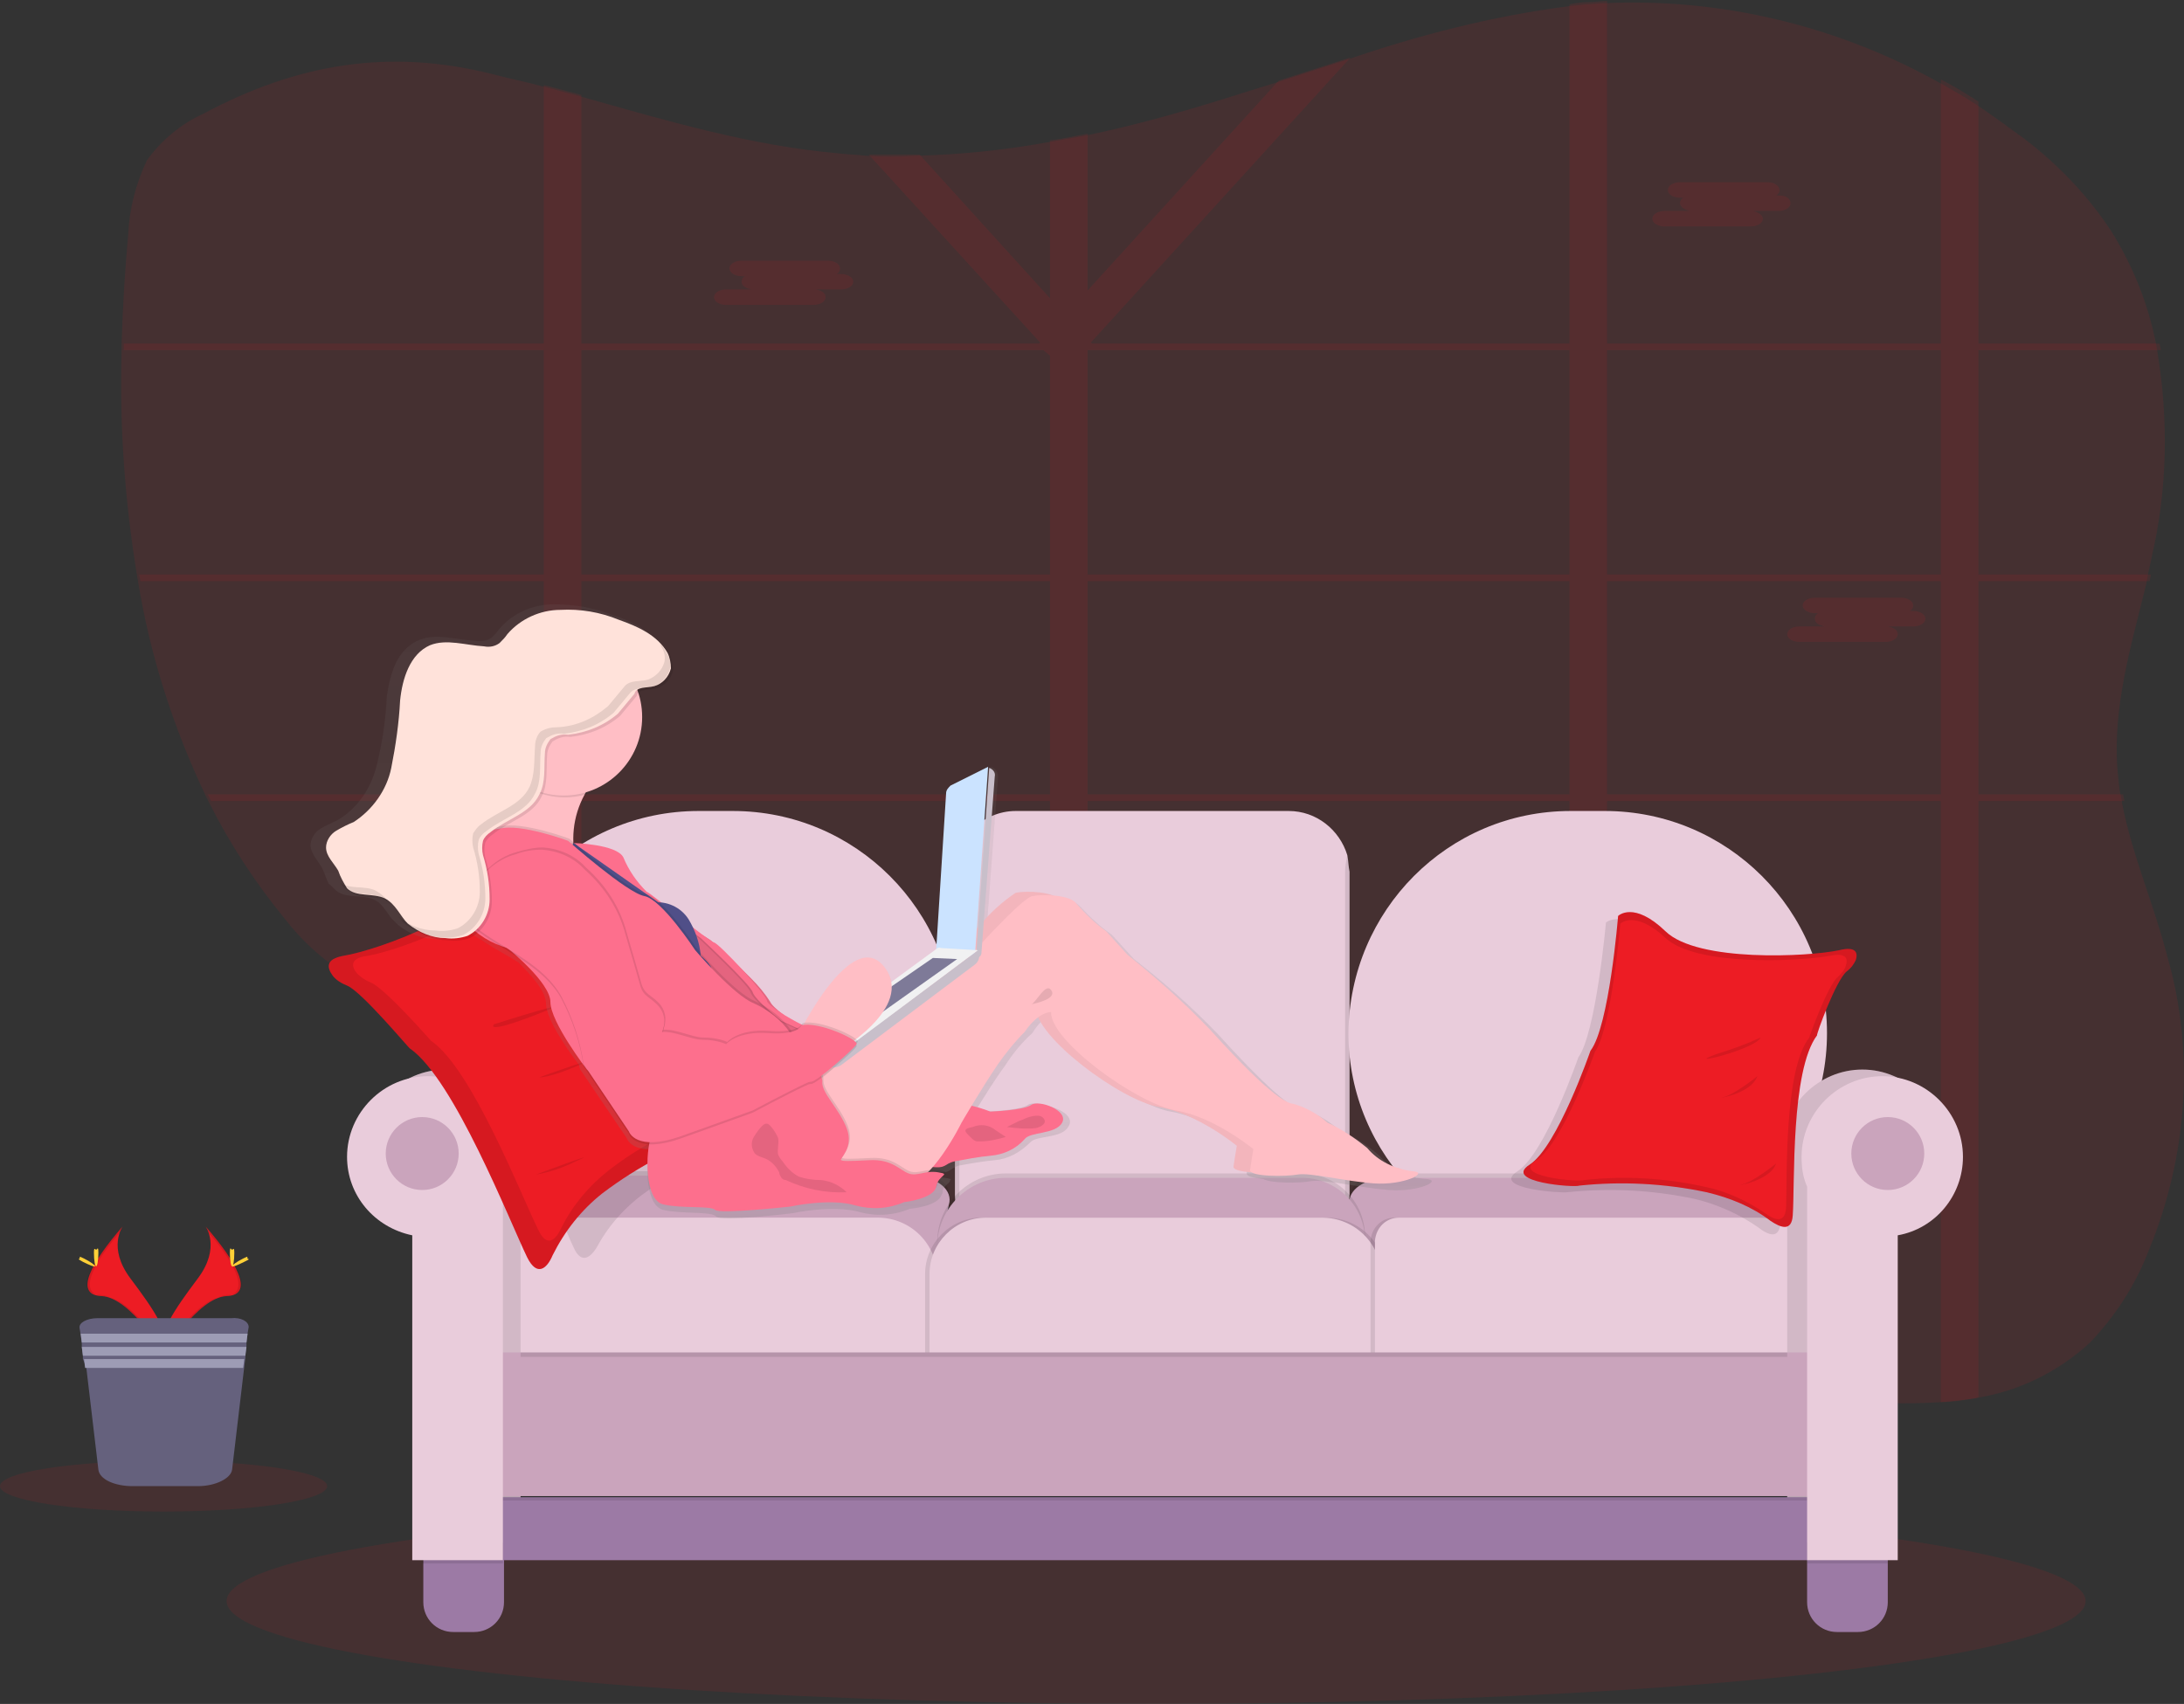 <?xml version="1.0" encoding="iso-8859-1"?>
<!-- Generator: Adobe Illustrator 24.0.1, SVG Export Plug-In . SVG Version: 6.00 Build 0)  -->
<svg version="1.1" id="Layer_1" xmlns="http://www.w3.org/2000/svg" xmlns:xlink="http://www.w3.org/1999/xlink" x="0px" y="0px"
	 viewBox="0 0 197.6 154.2" enable-background="new 0 0 197.6 154.2" xml:space="preserve">
<rect x="0" y="0" width="197.6" height="154.2" fill="#333333" stroke="none"/>
<g id="Relax_illustration" transform="translate(0 -0.008)">
	<path id="Path_3857" opacity="0.1" fill="#ED1C24" enable-background="new    " d="M194.4,113.2c-1.2,3.1-3,5.9-5.3,8.3
		c-2.8,2.6-6.4,4.4-10.2,5c-1.1,0.2-2.2,0.4-3.4,0.4c-3,0.2-6,0.1-9-0.2c-7.2-0.8-14.3-2.3-21.2-4.5c-1.1-0.4-2.3-0.8-3.4-1.2
		c-1.7-0.6-3.4-1.3-5-2c-6.8-2.8-13.8-6.4-21-5.3c-3.5,0.5-6.8,2.2-10.3,2.7c-2.5,0.3-4.9,0.1-7.3-0.5c-1.2-0.3-2.3-0.7-3.4-1.2
		c-2.5-1.1-4.8-2.4-7-4c-5.3-3.7-10-8.3-15.6-11.4c-6.1-3.5-12.9-5.2-19.8-6.4c-1.1-0.2-2.3-0.4-3.4-0.6c-3.2-0.5-6.4-1-9.6-1.6
		c-3.1-0.4-6.1-1.4-8.8-2.9c-1.9-1.3-3.5-2.8-4.9-4.6c-2.7-3.3-5-6.8-6.9-10.6c-0.1-0.2-0.2-0.4-0.3-0.6c-2.9-6.1-5-12.6-6.1-19.3
		c0-0.2-0.1-0.4-0.1-0.6c-1.1-6.7-1.6-13.5-1.4-20.3l0-0.6c0.1-3.4,0.3-6.7,0.6-10c0.1-2.3,0.7-4.6,1.7-6.7c1.3-1.8,3.1-3.3,5.1-4.2
		c8.6-4.6,16.9-5.9,26.1-3.6c1.5,0.4,3,0.7,4.5,1.1c1.1,0.3,2.3,0.6,3.4,0.9c7.8,2.2,15.5,4.5,23.6,5.2c0.8,0.1,1.6,0.1,2.3,0.2
		c1.5,0.1,3.1,0.1,4.6,0c4-0.1,7.9-0.5,11.8-1.2c1.1-0.2,2.3-0.4,3.4-0.6c4.9-1,9.7-2.4,14.4-3.9c1-0.3,1.9-0.6,2.9-0.9
		c2.2-0.7,4.3-1.4,6.5-2.1c6.4-2.2,13-3.9,19.8-4.8c0.6-0.1,1.2-0.1,1.7-0.2c0.6,0,1.1-0.1,1.7-0.1c10.5-0.5,21,2,30.2,7.1
		c1.1,0.6,2.3,1.3,3.4,2c1.5,1,3,2.1,4.5,3.2c3,2.3,5.7,5.1,7.8,8.3c2,3.2,3.4,6.7,4.1,10.4c0,0.2,0.1,0.4,0.1,0.6
		c1,6.1,0.9,12.4-0.5,18.4c-0.1,0.6-0.3,1.3-0.4,1.9c0,0.2-0.1,0.4-0.1,0.6c-1.4,5.7-3.1,11.3-2.6,17.1c0.1,0.7,0.1,1.5,0.3,2.2
		c0,0.2,0.1,0.4,0.1,0.6c0.9,4.7,2.9,9.2,4.1,13.9C198.6,95.3,197.9,104.7,194.4,113.2L194.4,113.2z"/>
	<path id="Path_3858" opacity="0.1" fill="#ED1C24" enable-background="new    " d="M179,31.7h16.5c0-0.2-0.1-0.4-0.1-0.6H179V9.2
		c-1.1-0.7-2.2-1.4-3.4-2v23.9h-30.2v-31c-0.6,0-1.1,0.1-1.7,0.1s-1.2,0.1-1.7,0.2v30.7H98.8L98.7,31l23.5-25.8
		c-2.2,0.7-4.3,1.4-6.5,2.1l-17.3,19V12.1c-1.1,0.2-2.3,0.5-3.4,0.6V27L83.2,14c-1.5,0-3.1,0-4.6,0L94.1,31L94,31.1H52.6V8.6
		c-1.1-0.3-2.3-0.6-3.4-0.9v23.4h-38l0,0.6h38V52H12.6c0,0.2,0.1,0.4,0.1,0.6h36.5v19.3H18.8c0.1,0.2,0.2,0.4,0.3,0.6h30.1v19.7
		c1.1,0.2,2.3,0.4,3.4,0.6V72.5H95v42.2c1.1,0.5,2.2,0.9,3.4,1.2V72.5h43.6v48.5c1.1,0.4,2.2,0.8,3.4,1.2V72.5h30.2v54.4
		c1.1-0.1,2.3-0.2,3.4-0.4v-54h13.2c0-0.2-0.1-0.4-0.1-0.6h-13.1V52.6h15.5c0-0.2,0.1-0.4,0.1-0.6H179V31.7z M175.6,31.7V52h-30.2
		V31.7H175.6z M142,52H98.4V31.7h43.6L142,52z M52.6,31.7h41.8l0.6,0.5V52H52.6V31.7z M52.6,71.9V52.6H95v19.3L52.6,71.9z
		 M98.4,71.9V52.6h43.6v19.3L98.4,71.9z M175.6,71.9h-30.2V52.6h30.2L175.6,71.9z"/>
	<path id="Path_3859" opacity="0.1" fill="#ED1C24" enable-background="new    " d="M161,17.7h-0.3c0.2-0.1,0.3-0.3,0.3-0.5l0,0
		c0-0.4-0.5-0.7-1.1-0.7h-7.9c-0.6,0-1.1,0.3-1.1,0.7l0,0c0,0.4,0.5,0.7,1.1,0.7h0.3c-0.2,0.1-0.3,0.3-0.3,0.5
		c0,0.3,0.4,0.6,0.9,0.7h-2.3c-0.6,0-1.1,0.3-1.1,0.7s0.5,0.7,1.1,0.7h7.8c0.6,0,1.1-0.3,1.1-0.7c0-0.3-0.4-0.6-0.9-0.7h2.3
		c0.6,0,1.1-0.3,1.1-0.7S161.6,17.7,161,17.7z"/>
	<path id="Path_3860" opacity="0.1" fill="#ED1C24" enable-background="new    " d="M76,24.8h-0.3c0.2-0.1,0.3-0.3,0.3-0.5l0,0
		c0-0.4-0.5-0.7-1.1-0.7h-7.8c-0.6,0-1.1,0.3-1.1,0.7l0,0c0,0.4,0.5,0.7,1.1,0.7h0.3c-0.2,0.1-0.3,0.3-0.3,0.5
		c0,0.4,0.4,0.6,0.9,0.7h-2.3c-0.6,0-1.1,0.3-1.1,0.7s0.5,0.7,1.1,0.7h7.9c0.6,0,1.1-0.3,1.1-0.7c0-0.4-0.4-0.6-0.9-0.7h2.3
		c0.6,0,1.1-0.3,1.1-0.7S76.7,24.8,76,24.8z"/>
	<path id="Path_3861" opacity="0.1" fill="#ED1C24" enable-background="new    " d="M173.1,55.3h-0.3c0.2-0.1,0.3-0.3,0.3-0.5l0,0
		c0-0.4-0.5-0.7-1.1-0.7h-7.8c-0.6,0-1.1,0.3-1.1,0.7l0,0c0,0.4,0.5,0.7,1.1,0.7h0.3c-0.2,0.1-0.3,0.3-0.3,0.5
		c0,0.4,0.4,0.6,0.9,0.7h-2.3c-0.6,0-1.1,0.3-1.1,0.7s0.5,0.7,1.1,0.7h7.8c0.6,0,1.1-0.3,1.1-0.7c0-0.4-0.4-0.6-0.9-0.7h2.3
		c0.6,0,1.1-0.3,1.1-0.7S173.7,55.3,173.1,55.3z"/>
	<ellipse id="Ellipse_1175" opacity="0.1" fill="#ED1C24" enable-background="new    " cx="104.6" cy="144.9" rx="84.1" ry="9.3"/>
	<path id="Path_3862" fill="#E9CCDB" d="M122.1,78.9v29.2c0,0.5-0.1,1-0.2,1.5c-0.7,2.4-2.8,4-5.3,4H91.9c-3,0-5.5-2.5-5.5-5.5
		c0,0,0,0,0,0V78.9c0-3,2.5-5.5,5.5-5.5c0,0,0,0,0,0h24.7c2.5,0,4.6,1.7,5.3,4C122,77.9,122,78.4,122.1,78.9L122.1,78.9z"/>
	<path id="Path_3863" opacity="0.1" enable-background="new    " d="M86.8,78.9v29.2c0,0.5-0.1,1-0.2,1.5c-0.1-0.5-0.2-1-0.2-1.5
		V78.9c0-0.5,0.1-1,0.2-1.5C86.7,77.9,86.8,78.4,86.8,78.9z"/>
	<path id="Rectangle_2486" fill="#E9CCDB" d="M63.2,73.4h3.1c11.1,0,20.1,9,20.1,20.1v0c0,11.1-9,20.1-20.1,20.1h-3.1
		c-11.1,0-20.1-9-20.1-20.1v0C43.1,82.4,52.1,73.4,63.2,73.4z"/>
	<path id="Path_3864" opacity="0.1" enable-background="new    " d="M122.1,78.9v29.2c0,0.5-0.1,1-0.2,1.5c-0.1-0.5-0.2-1-0.2-1.5
		V78.9c0-0.5,0.1-1,0.2-1.5C122,77.9,122.1,78.4,122.1,78.9z"/>
	<path id="Rectangle_2487" fill="#E9CCDB" d="M142.1,73.4h3.1c11.1,0,20.1,9,20.1,20.1v0c0,11.1-9,20.1-20.1,20.1h-3.1
		c-11.1,0-20.1-9-20.1-20.1v0C122.1,82.4,131,73.4,142.1,73.4z"/>
	<path id="Path_3865" opacity="0.1" enable-background="new    " d="M84.2,116.6H44.7l-0.2-3.5c-0.2-3.9,4.8-7.1,11-7.1h26.9
		c2.1,0,3.7,1.1,3.5,2.4L84.2,116.6z"/>
	<path id="Path_3866" fill="#CAA4BC" d="M84.2,117H44.7l-0.2-3.5c-0.2-3.9,4.8-7.1,11-7.1h26.9c2.1,0,3.7,1.1,3.5,2.4L84.2,117z"/>
	<path id="Path_3867" opacity="0.1" enable-background="new    " d="M123.8,116.8h39.5l0.2-3.5c0.2-3.9-4.8-7.1-11-7.1h-26.9
		c-2.1,0-3.7,1.1-3.5,2.4L123.8,116.8z"/>
	<path id="Path_3868" fill="#CAA4BC" d="M123.8,117.2h39.5l0.2-3.5c0.2-3.9-4.8-7.1-11-7.1h-26.9c-2.1,0-3.7,1.1-3.5,2.4
		L123.8,117.2z"/>
	<path id="Path_3869" opacity="0.1" enable-background="new    " d="M91,106.2h26.8c3.1,0,5.7,2.5,5.7,5.7v3.5H84.8v-3
		C84.8,109,87.6,106.2,91,106.2L91,106.2z"/>
	<path id="Path_3870" fill="#CAA4BC" d="M91,106.6h26.8c3.1,0,5.7,2.5,5.7,5.7v3.5H84.8v-3C84.8,109.4,87.6,106.6,91,106.6L91,106.6
		z"/>
	<path id="Path_3871" fill="#E9CCDB" d="M47.4,110.2h32c3,0,5.4,2.4,5.4,5.4l0,0v7.3H45v-10.3C45,111.3,46.1,110.2,47.4,110.2z"/>
	<path id="Path_3872" opacity="0.1" enable-background="new    " d="M88.8,110.2h30.4c3,0,5.4,2.4,5.4,5.4l0,0v7.3H83.7v-7.6
		C83.7,112.5,86,110.2,88.8,110.2z"/>
	<path id="Path_3873" opacity="0.1" enable-background="new    " d="M89.6,110.2H120c3,0,5.4,2.4,5.4,5.4l0,0v7.3H84.5v-7.6
		C84.5,112.5,86.8,110.2,89.6,110.2z"/>
	<path id="Path_3874" fill="#E9CCDB" d="M89.2,110.2h30.4c3,0,5.4,2.4,5.4,5.4l0,0v7.3H84.1v-7.6C84.1,112.5,86.4,110.2,89.2,110.2z
		"/>
	<path id="Path_3875" opacity="0.1" enable-background="new    " d="M126.2,110.2h32.5c2.8,0,5.1,2.3,5.1,5.1v7.5h-39.8v-10.5
		C124.1,111.1,125,110.2,126.2,110.2C126.2,110.2,126.2,110.2,126.2,110.2z"/>
	<path id="Path_3876" fill="#E9CCDB" d="M126.6,110.2h32.5c2.8,0,5.1,2.3,5.1,5.1v7.5h-39.8v-10.5
		C124.5,111.1,125.4,110.2,126.6,110.2C126.6,110.2,126.6,110.2,126.6,110.2z"/>
	<path id="Path_3877" fill="#9C7AA5" d="M45.6,139.6v5.4c0,1.5-1.2,2.7-2.7,2.7H41c-1.5,0-2.7-1.2-2.7-2.7v-5.4H45.6z"/>
	<path id="Path_3878" fill="#9C7AA5" d="M170.8,139.6v5.4c0,1.5-1.2,2.7-2.7,2.7h-1.9c-1.5,0-2.7-1.2-2.7-2.7v-5.4H170.8z"/>
	<path id="Path_3879" fill="#E9CCDB" d="M47.6,104.1c0-4-3.3-7.3-7.3-7.3s-7.3,3.3-7.3,7.3c0,3.5,2.5,6.5,5.9,7.1v29.4h8.2v-33.8
		C47.4,105.9,47.6,105,47.6,104.1z"/>
	<path id="Path_3880" fill="#E9CCDB" d="M161.2,104.1c0-4,3.3-7.3,7.3-7.3s7.3,3.3,7.3,7.3c0,3.5-2.5,6.5-5.9,7.1v29.4h-8.2v-33.8
		C161.3,105.9,161.2,105,161.2,104.1z"/>
	<path id="Path_3881" opacity="0.1" enable-background="new    " d="M47.6,104.1c0-4-3.3-7.3-7.3-7.3s-7.3,3.3-7.3,7.3
		c0,3.5,2.5,6.5,5.9,7.1v29.4h8.2v-33.8C47.4,105.9,47.6,105,47.6,104.1z"/>
	<path id="Path_3882" opacity="0.1" enable-background="new    " d="M161.2,104.1c0-4,3.3-7.3,7.3-7.3s7.3,3.3,7.3,7.3
		c0,3.5-2.5,6.5-5.9,7.1v29.4h-8.2v-33.8C161.3,105.9,161.2,105,161.2,104.1z"/>
	<rect id="Rectangle_2488" x="43.1" y="135.5" fill="#9C7AA5" width="122.9" height="5.7"/>
	<rect id="Rectangle_2489" x="44.5" y="122.8" opacity="0.1" enable-background="new    " width="120.8" height="13"/>
	<rect id="Rectangle_2490" x="44.5" y="122.4" fill="#CAA4BC" width="120.8" height="13"/>
	<rect id="Rectangle_2491" x="163.5" y="139.6" opacity="0.1" enable-background="new    " width="7.3" height="1.9"/>
	<path id="Path_3883" fill="#E9CCDB" d="M163,104.7c0-4,3.3-7.3,7.3-7.3c4,0,7.3,3.3,7.3,7.3c0,3.5-2.5,6.5-5.9,7.1v29.4h-8.2v-33.8
		C163.1,106.5,163,105.6,163,104.7z"/>
	<rect id="Rectangle_2492" x="38.2" y="139.6" opacity="0.1" enable-background="new    " width="7.3" height="1.9"/>
	<path id="Path_3884" fill="#E9CCDB" d="M46,104.7c0-4-3.3-7.3-7.3-7.3c-4,0-7.3,3.3-7.3,7.3c0,3.5,2.5,6.4,5.9,7.1v29.4h8.2v-33.8
		C45.8,106.5,46,105.6,46,104.7z"/>
	<rect id="Rectangle_2493" x="47.1" y="122.4" opacity="0.1" enable-background="new    " width="114.6" height="0.4"/>
	<circle id="Ellipse_1176" fill="#CAA4BC" cx="38.2" cy="104.4" r="3.3"/>
	<circle id="Ellipse_1177" fill="#CAA4BC" cx="170.8" cy="104.4" r="3.3"/>
	<path id="Path_3885" opacity="0.1" enable-background="new    " d="M72.9,98.9c-3.1-0.8-9.7-9-9.7-9c-2.5-1.7-7.5-12.2-7.5-12.2
		s-1.9-0.9-3.6,3.2s-11.5,7.3-14.5,7.8c-1.7,0.3-1.5,1-1,1.6c0.3,0.4,0.7,0.7,1.2,0.8c1.3,0.5,5.1,5.1,5.1,5.1
		c3.6,2.5,7.6,13.8,9,16.7c0.7,1.6,1.6,0.9,2.2-0.2c1.1-2,2.7-3.7,4.6-5c3.3-2.3,7-4,10.9-5C69.9,102.6,76.1,99.7,72.9,98.9z"/>
	<path id="Path_3886" fill="#ED1C24" d="M31.4,89.2c-0.5-0.2-1-0.5-1.3-0.9c-0.5-0.7-0.7-1.5,1-1.8c3.1-0.5,13.2-4.1,14.7-8.7
		s3.6-3.6,3.6-3.6S55.4,86,58.2,88c0,0,7.5,9.3,10.9,10.2s-3,4.2-3.5,4.2c-4,1.1-7.8,3.1-11.1,5.6c-1.9,1.5-3.4,3.4-4.5,5.6
		c-0.5,1.2-1.4,2-2.3,0.2c-1.6-3.3-6.6-16.1-10.6-18.9C37.1,95,32.7,89.7,31.4,89.2z"/>
	<path id="Path_3887" opacity="0.1" enable-background="new    " d="M31.4,89.2c-0.5-0.2-1-0.5-1.3-0.9c-0.5-0.7-0.7-1.5,1-1.8
		c3.1-0.5,13.2-4.1,14.7-8.7s3.6-3.6,3.6-3.6S55.4,86,58.2,88c0,0,7.5,9.3,10.9,10.2s-3,4.2-3.5,4.2c-4,1.1-7.8,3.1-11.1,5.6
		c-1.9,1.5-3.4,3.4-4.5,5.6c-0.5,1.2-1.4,2-2.3,0.2c-1.6-3.3-6.6-16.1-10.6-18.9C37.1,95,32.7,89.7,31.4,89.2z"/>
	<path id="Path_3888" fill="#ED1C24" d="M33.5,88.9c-0.5-0.2-0.9-0.5-1.2-0.8c-0.5-0.6-0.7-1.4,1-1.6c2.9-0.5,12.5-4,14-8.2
		s3.4-3.3,3.4-3.3s5.5,10.7,8.1,12.5c0,0,7,8.4,10.1,9.2s-2.9,3.9-3.3,3.9c-3.8,1.1-7.4,2.9-10.5,5.3c-1.8,1.4-3.3,3.2-4.3,5.2
		c-0.5,1.1-1.3,1.9-2.1,0.2c-1.5-3-6-14.6-9.7-17.1C38.9,94.1,34.8,89.4,33.5,88.9z"/>
	<path id="Path_3889" opacity="0.1" enable-background="new    " d="M44.7,92.7c0,0-1,1,3.9-0.9S44.7,92.7,44.7,92.7z"/>
	<path id="Path_3890" opacity="0.1" enable-background="new    " d="M48.8,97.5c0,0,0.8,0.1,3.6-1.1S48.8,97.5,48.8,97.5z"/>
	<path id="Path_3891" opacity="0.1" enable-background="new    " d="M48.5,106.3c1.2-0.2,2.4-0.6,3.6-1.2
		C54.9,103.9,48.5,106.3,48.5,106.3z"/>
	<path id="Path_3892" opacity="0.1" enable-background="new    " d="M164.9,86.6v3.8c-0.8,1.7-1.6,3.9-1.6,3.9
		c-2.4,3.1-2,13.5-2.2,16.3c-0.1,1.6-1.1,1.2-2,0.5c-1.7-1.2-3.7-2.1-5.8-2.6c-3.8-0.8-7.6-1-11.5-0.6c-0.4,0.1-7-0.3-4.5-1.9
		s5.5-10.3,5.5-10.3c1.6-2.2,2.5-12.2,2.5-12.2s1.4-1.3,4.3,1.4C152.5,87.5,161.6,87.1,164.9,86.6z"/>
	<path id="Path_3893" fill="#ED1C24" d="M167.1,87.9c0.4-0.3,0.6-0.6,0.8-1c0.2-0.6,0.1-1.3-1.5-0.9c-2.8,0.6-12.8,1.1-15.7-1.7
		s-4.3-1.4-4.3-1.4s-0.8,10-2.5,12.2c0,0-3,8.7-5.5,10.3s4.1,2.1,4.5,1.9c3.8-0.4,7.7-0.2,11.5,0.6c2.1,0.5,4.1,1.3,5.8,2.6
		c0.9,0.6,1.9,1,2-0.5c0.2-2.8-0.2-13.1,2.2-16.3C164.3,93.7,166.1,88.7,167.1,87.9z"/>
	<path id="Path_3894" opacity="0.1" enable-background="new    " d="M167.1,87.9c0.4-0.3,0.6-0.6,0.8-1c0.2-0.6,0.1-1.3-1.5-0.9
		c-2.8,0.6-12.8,1.1-15.7-1.7s-4.3-1.4-4.3-1.4s-0.8,10-2.5,12.2c0,0-3,8.7-5.5,10.3s4.1,2.1,4.5,1.9c3.8-0.4,7.7-0.2,11.5,0.6
		c2.1,0.5,4.1,1.3,5.8,2.6c0.9,0.6,1.9,1,2-0.5c0.2-2.8-0.2-13.1,2.2-16.3C164.3,93.7,166.1,88.7,167.1,87.9z"/>
	<path id="Path_3895" fill="#ED1C24" d="M166.3,88.4c0.3-0.3,0.6-0.6,0.7-1c0.2-0.6,0.1-1.2-1.4-0.9c-2.7,0.5-12.1,1-14.9-1.6
		s-4.1-1.3-4.1-1.3s-0.8,9.5-2.3,11.6c0,0-2.9,8.3-5.3,9.8s3.9,2,4.3,1.8c3.6-0.4,7.3-0.2,10.9,0.6c2,0.4,3.9,1.3,5.5,2.4
		c0.8,0.6,1.8,1,1.9-0.5c0.1-2.7-0.2-12.5,2.1-15.4C163.7,93.8,165.4,89.1,166.3,88.4z"/>
	<path id="Path_3896" opacity="0.1" enable-background="new    " d="M159.3,93.9c-1.3,0.6-2.7,1.1-4,1.5
		C152,96.6,158.8,95,159.3,93.9z"/>
	<path id="Path_3897" opacity="0.1" enable-background="new    " d="M159,97.4c0,0-2.1,1.7-3.1,1.9S158.4,99.1,159,97.4z"/>
	<path id="Path_3898" opacity="0.1" enable-background="new    " d="M160.7,105.3c0,0-2.1,1.7-3.1,1.9S160.1,107,160.7,105.3z"/>
	
		<linearGradient id="Path_3899_1_" gradientUnits="userSpaceOnUse" x1="-203.469" y1="467.306" x2="-203.469" y2="468.306" gradientTransform="matrix(101.44 0 0 -55.767 20718.6 26170.545)">
		<stop  offset="0" style="stop-color:#808080;stop-opacity:0.251"/>
		<stop  offset="0.54" style="stop-color:#808080;stop-opacity:0.122"/>
		<stop  offset="1" style="stop-color:#808080;stop-opacity:0.102"/>
	</linearGradient>
	<path id="Path_3899" fill="url(#Path_3899_1_)" d="M129,106.7c-0.3,0-0.6-0.1-0.9-0.1c0-0.1-0.2-0.2-0.5-0.2h-0.1
		c-1-0.4-2-1-2.7-1.8c-1.1-1-2.3-1.7-3.7-2.4c0,0-1.9-1.6-3.2-1.7s-4.8-3.7-7.7-6.9c-2.4-2.5-4.9-4.7-7.6-6.8l-2-2.2
		c-1-0.7-2-1.6-2.8-2.5c-0.6-0.6-1.3-0.8-2.1-0.8c-1.1-0.3-2.3-0.4-3.4-0.2c-1.1,0.7-2.2,1.6-3,2.6l1-13.4c0-0.4-0.2-0.7-0.6-0.9
		L86.3,71c-0.3,0.1-0.4,0.4-0.4,0.7l-1,14.4l-4.2,3c-0.1-0.5-0.3-1-0.6-1.4c-2.3-3-6,2.7-7.3,5.1c-0.1,0-0.1,0-0.2,0
		c0,0.1-0.1,0.1-0.1,0.2c-1-0.5-2-1.1-2.9-1.8c-0.1-0.1-0.1-0.1-0.2-0.2c-0.4-0.7-0.9-1.3-1.4-1.8c-1.1-1.3-2.4-2.6-3.7-3.7
		c-0.2-0.1-0.9-0.6-1.8-1.3c-0.1-0.3-0.3-0.6-0.5-0.9c-0.6-0.9-1.5-1.4-2.5-1.5c-0.7-0.6-1.3-1-1.4-1c-0.9-0.9-1.7-2-2.2-3.2
		c-0.6-1.1-4.6-1.3-4.6-1.3c0-1.6,0.3-3.1,1.1-4.5c0-0.1,0.1-0.2,0.1-0.2c3.8-1.1,6.1-5.1,4.9-9c0-0.1-0.1-0.2-0.1-0.3
		c0.5-0.2,1.1-0.1,1.7-0.3c0.7-0.2,1.3-0.8,1.5-1.6c0-0.5-0.1-1-0.3-1.4c-0.2-0.4-0.6-0.8-0.9-1.2c-1.1-1-2.4-1.7-3.8-2.1
		c-1.7-0.7-3.6-1-5.4-1c-1.9,0-3.7,0.8-4.9,2.2c-0.2,0.3-0.5,0.6-0.7,0.8c-0.4,0.3-1,0.4-1.5,0.3c-1.7-0.1-3.5-0.7-5-0.1
		C35.9,58.7,35.3,61,35,63c-0.1,2.1-0.4,4.2-0.9,6.2c-0.5,2.1-1.7,3.9-3.5,5c-0.6,0.3-1.1,0.5-1.6,0.8c-0.5,0.3-0.9,0.9-0.9,1.5
		c0,0.8,0.8,1.5,1.1,2.2c0.2,0.4,0.3,0.8,0.5,1.2l0,0c0,0,0,0.1,0.1,0.1l0,0c0,0,0,0.1,0.1,0.1c0,0,0,0,0,0l0.1,0.1c0,0,0,0,0,0
		c0,0,0.1,0.1,0.1,0.1c0,0,0.1,0.1,0.1,0.1c0,0,0.1,0.1,0.1,0.1c0.9,0.9,2.4,0.4,3.5,0.9c0.2,0.1,0.4,0.2,0.6,0.4
		c0.4,0.4,0.7,0.9,1,1.3l0,0l0.1,0.1l0.1,0.1c0,0,0.1,0.1,0.1,0.1s0.1,0.1,0.1,0.1l0.1,0.1c0,0,0.1,0.1,0.1,0.1
		c1,0.8,2.2,1.3,3.5,1.3c0.7,0.1,1.4,0,2.1-0.2c0.3-0.1,0.6-0.3,0.8-0.5c0.4,0.3,0.8,0.6,1.2,0.8c1,0.7,2.2,1.3,3.3,2
		c1.1,1.1,2.5,2.6,2.5,3.7c0,1.5,2.1,4.4,3,5.6c0,0.2,0.1,0.4,0.1,0.4l4.2,6.2c0,0,0.3,1,2,1c-0.3,1.9-0.2,5.1,1.3,5.5
		c1.7,0.4,4.4,0.1,4.8,0.6s6.9-0.3,6.9-0.3s3.6-0.8,6.1-0.1c1.5,0.4,3.1,0.3,4.5-0.3c0,0,2.6-0.2,2.9-1.3c0.1-0.1,0.1-0.2,0.1-0.3
		c0-0.1,0-0.2,0.1-0.3c0.3-0.4,0.7-0.6,0.5-0.6c0.2-0.2,0.2-0.2-0.4-0.3c-0.4-0.1-0.8,0-1.2,0c0.1-0.1,0.3-0.3,0.4-0.5
		c0.1,0,0.2,0,0.3,0c0.9,0.1,0.9-0.3,1.7-0.6c1.1-0.2,2.2-0.4,3.3-0.5c1.2-0.1,2.3-0.7,3.2-1.6c0.6-0.7,2.9-0.3,3.5-1.5
		c0.6-1-1.4-1.9-2.4-1.8c-0.3,0-0.5,0-0.7,0.1c-1.1,0.4-2.4,0.6-3.6,0.6c-0.2-0.1-0.8-0.3-1.6-0.5c0.7-1.1,1.6-2.6,2.5-3.8
		c0.7-1.1,1.5-2.1,2.5-3c0.3-0.5,0.7-1,1.2-1.4c1.2,2.9,8,7.9,11.3,8.5c3.6,0.6,7.2,3.6,7.2,3.6c-0.2,0.7-0.3,1.3-0.3,2
		c0,0.3,0.7,0.4,1.5,0.5c0.6,0.4,3.3,0.4,4.3,0.2c1.2-0.2,4.4,0.6,7.1,0.8S130.6,106.8,129,106.7z"/>
	<path id="Path_3900" fill="#FD6F8D" d="M62.9,84.2l-0.2,3.2l1.5,3.3l2.2,1.9l2.4,1.4l2.2,1.5l2.2-2c0,0-3.2-2.1-3.5-2.8
		c-0.5-0.8-1.1-1.5-1.7-2.1l-2-2l-1.7-1.5L62.9,84.2z"/>
	<path id="Path_3901" opacity="0.1" enable-background="new    " d="M62.9,84.2l-0.2,3.2l1.5,3.3l2.2,1.9l2.4,1.4l2.2,1.5l2.2-2
		c0,0-3.2-2.1-3.5-2.8c-0.5-0.8-1.1-1.5-1.7-2.1l-2-2l-1.7-1.5L62.9,84.2z"/>
	<path id="Path_3902" fill="#FFBEC5" d="M52.9,71.9c-1.1,2-1.3,4.3-0.7,6.4c1.4,4.8-9-1.9-9-1.9c1.3-1.9,2.3-4,2.9-6.2
		c0.2-0.8,0.2-1.7,0-2.5c-1-2.9,8.2,2.1,8.2,2.1C53.8,70.4,53.3,71.1,52.9,71.9L52.9,71.9z"/>
	<path id="Path_3903" opacity="0.1" enable-background="new    " d="M51.6,76.3c0,0,3.9,0.1,4.5,1.3c0.5,1.2,1.2,2.2,2.1,3.1
		c0.5,0.2,5.6,4.5,6.1,4.6s4.8,4.8,4.8,5.3s4.6,3.3,7.5,3.7s7.4,5.7,8.7,5.5c1.4,0,2.7,0.3,4,0.8c0,0,3-0.1,3.7-0.6s3.4,0.5,2.8,1.6
		s-2.9,0.8-3.4,1.5c-0.8,0.9-1.9,1.4-3.1,1.5c-1.1,0.1-2.1,0.3-3.2,0.5c-1,0.2-0.7,0.7-2.2,0.5s-7.1-10.3-7.1-10.3l-6.3-2.9
		c0,0-2.4-1.9-2.6-2.6s-4.7-4.9-4.7-4.9l-6-4.4L51.6,76.3z"/>
	<path id="Path_3904" fill="#FD6F8D" d="M51.9,76.3c0,0,3.9,0.1,4.5,1.3c0.5,1.2,1.2,2.2,2.1,3.1c0.5,0.2,5.6,4.5,6.1,4.6
		s4.8,4.8,4.8,5.3s4.6,3.3,7.5,3.7s7.4,5.7,8.7,5.5c1.4,0,2.7,0.3,4,0.8c0,0,3-0.1,3.7-0.6s3.4,0.5,2.8,1.6s-2.9,0.8-3.4,1.5
		c-0.8,0.9-1.9,1.4-3.1,1.5c-1.1,0.1-2.1,0.3-3.2,0.5c-1,0.2-0.7,0.7-2.2,0.5S77,95.3,77,95.3l-6.3-2.9c0,0-2.4-1.9-2.6-2.6
		s-4.7-4.9-4.7-4.9l-6-4.4L51.9,76.3z"/>
	<path id="Path_3905" fill="#FFBEC5" d="M72.3,98c0,0,5.9-5.2,6.2-5.6c0.1-0.2,2-1.6,3.8-3c2.3-1.7,4.4-3.6,6.4-5.7
		c0.9-1.1,2-2.1,3.2-2.9c1-0.2,3.5-0.1,4,0.7c0.8,0.9,1.7,1.8,2.7,2.5l1.9,2.1c2.6,2.1,5.1,4.3,7.4,6.7c2.9,3.2,6.3,6.7,7.6,6.8
		c1.1,0.3,2.2,0.9,3.1,1.7c1.3,0.6,2.5,1.4,3.6,2.3c1,1.2,2.5,1.9,4.1,2.1c1.6,0.1-0.8,1.3-3.5,1.1s-5.8-1-6.9-0.8s-4.3,0.2-4.3-0.4
		c0.1-0.7,0.2-1.3,0.3-1.9c0,0-3.5-2.9-7-3.5s-11.3-6.4-11.2-9.1c0,0-1.1-0.1-2.4,1.8C90.5,94,89.6,95,88.9,96
		c-1.5,2.2-3.3,5.3-3.3,5.3s-2.8,5.7-5.1,5.6s-4.7-0.3-4.7-0.3l-3-2.1l-0.2-2.6L72.3,98z"/>
	<path id="Path_3906" opacity="5.000000e-02" enable-background="new    " d="M72.3,98c0,0,5.9-5.2,6.2-5.6c0.1-0.2,2-1.6,3.8-3
		c2.3-1.7,4.4-3.6,6.4-5.7c0.9-1.1,2-2.1,3.2-2.9c1-0.2,3.5-0.1,4,0.7c0.8,0.9,1.7,1.8,2.7,2.5l1.9,2.1c2.6,2.1,5.1,4.3,7.4,6.7
		c2.9,3.2,6.3,6.7,7.6,6.8c1.1,0.3,2.2,0.9,3.1,1.7c1.3,0.6,2.5,1.4,3.6,2.3c1,1.2,2.5,1.9,4.1,2.1c1.6,0.1-0.8,1.3-3.5,1.1
		s-5.8-1-6.9-0.8s-4.3,0.2-4.3-0.4c0.1-0.7,0.2-1.3,0.3-1.9c0,0-3.5-2.9-7-3.5s-11.3-6.4-11.2-9.1c0,0-1.1-0.1-2.4,1.8
		C90.5,94,89.6,95,88.9,96c-1.5,2.2-3.3,5.3-3.3,5.3s-2.8,5.7-5.1,5.6s-4.7-0.3-4.7-0.3l-3-2.1l-0.2-2.6L72.3,98z"/>
	<path id="Path_3907" fill="#FFBEC5" d="M73.7,98.2c0,0,5.9-5.2,6.2-5.6s7.6-5.8,7.6-5.8s4.9-5.5,5.9-5.7s3.5-0.1,4,0.7
		c0.8,0.9,1.7,1.8,2.7,2.5l1.9,2.1c2.6,2.1,5.1,4.3,7.4,6.7c2.9,3.2,6.3,6.7,7.6,6.8c1.1,0.3,2.2,0.9,3.1,1.7
		c1.3,0.6,2.5,1.4,3.6,2.3c1,1.2,2.5,1.9,4.1,2.1c1.6,0.1-0.8,1.3-3.5,1.1s-5.8-1-6.9-0.8s-4.3,0.2-4.3-0.4c0.1-0.7,0.2-1.3,0.3-1.9
		c0,0-3.5-2.9-7-3.5S95,94.2,95.1,91.6c0,0-1.1-0.1-2.4,1.8c-0.9,0.9-1.7,1.9-2.4,2.9c-1.5,2.2-3.3,5.3-3.3,5.3s-2.8,5.7-5.1,5.6
		s-4.7-0.3-4.7-0.3l-3-2.1l-0.2-2.6L73.7,98.2z"/>
	<path id="Path_3908" opacity="0.1" enable-background="new    " d="M92.6,101.3c-0.2,0.1-0.3,0.1-0.5,0.2l-1,0.5
		c0.9,0.1,1.7,0.2,2.6,0.1c0.5-0.1,1.2-0.5,0.6-1C93.9,100.8,93,101.1,92.6,101.3z"/>
	<path id="Path_3909" opacity="0.1" enable-background="new    " d="M88,102c0.7-0.3,1.5-0.2,2.1,0.3l0.9,0.6
		c-0.7,0.2-1.5,0.4-2.3,0.4c-0.1,0-0.2,0-0.3,0c-0.1,0-0.3-0.1-0.4-0.2C87.4,102.5,86.9,102.2,88,102z"/>
	<path id="Path_3910" opacity="0.1" enable-background="new    " d="M54.4,69.8c-0.6,0.6-1,1.4-1.4,2.1c-2.4,0.7-5,0-6.8-1.7
		c0.2-0.8,0.2-1.7,0-2.5C45.1,64.8,54.4,69.8,54.4,69.8z"/>
	<circle id="Ellipse_1178" fill="#FFBEC5" cx="51" cy="64.9" r="7.1"/>
	<path id="Path_3911" fill="#504F88" d="M51.9,76.3l-0.4,0.6l4.6,5l2.2,1.5l1.3-1.7L51.9,76.3z"/>
	<path id="Path_3912" fill="#504F88" d="M59,81.7c1.3-0.2,2.6,0.4,3.3,1.5c0.6,1,1,2.1,1.1,3.3c0,0,1,0.8,1,1.3
		c-0.1,0.3-0.3,0.6-0.5,0.7c0,0-2-1.2-2.1-1.2s-1.6-1.8-1.6-1.8L59,84.2V81.7z"/>
	<path id="Path_3913" opacity="0.1" enable-background="new    " d="M45.3,74.8c0,0-3.6,0.3-3.9,2.8s-0.5,3.9,0.8,5.6
		c1,1.2,2.4,2,3.8,2.4c0,0,3.9,3.1,3.9,4.9s3.3,6.1,3.3,6.1s6.3,4.6,5.8,6.1s-0.6,5.7,1.1,6.1s4.3,0.1,4.7,0.5s6.8-0.3,6.8-0.3
		s3.6-0.8,5.9-0.1c1.5,0.4,3,0.3,4.4-0.3c0,0,2.7-0.3,2.9-1.4s1.4-1.1,0.2-1.3s-1.9,0.4-2.7,0.1s-1.5-1.3-3.5-1.2s-2.4,0.1-2.6,0
		s1.2-1.1,0.5-2.9s-2.3-3.2-2.2-4.2s-2.9-4.4-2.9-4.4c-0.8-1.2-2-2.1-3.3-2.7c-1.8-0.7-5.3-4.8-5.3-4.8s-3-4.6-4.6-4.9s-6.9-5-6.9-5
		S47.2,74.3,45.3,74.8z"/>
	<path id="Path_3914" fill="#FD6F8D" d="M45.2,75c0,0-3.6,0.3-3.9,2.8s-0.5,3.9,0.8,5.6c1,1.2,2.4,2,3.8,2.4c0,0,3.9,3.1,3.9,4.9
		s3.3,6.1,3.3,6.1s6.3,4.7,5.8,6.1s-0.6,5.7,1.1,6.1s4.3,0.1,4.7,0.5s6.8-0.3,6.8-0.3s3.6-0.8,5.9-0.1c1.5,0.4,3,0.3,4.4-0.3
		c0,0,2.7-0.3,2.9-1.4s1.4-1.1,0.2-1.3s-1.9,0.4-2.7,0.1s-1.5-1.3-3.5-1.2s-2.4,0.1-2.6,0s1.2-1.1,0.5-2.9s-2.3-3.2-2.2-4.2
		s-2.9-4.4-2.9-4.4c-0.8-1.2-2-2.1-3.3-2.7c-1.8-0.7-5.3-4.8-5.3-4.8s-3-4.6-4.6-4.9s-6.9-5-6.9-5S47.1,74.5,45.2,75z"/>
	<path id="Path_3915" opacity="0.1" enable-background="new    " d="M68.2,102.9c-0.3,0.5-0.2,1.1,0.1,1.5c0.2,0.2,0.5,0.3,0.8,0.4
		c0.6,0.2,1.1,0.7,1.4,1.3c0,0.2,0.1,0.3,0.2,0.5c0.1,0.1,0.2,0.2,0.4,0.2c1.7,0.8,3.6,1.2,5.5,1.1c-0.6-0.6-1.4-1-2.3-1.1
		c-0.7,0-1.4-0.1-2-0.3c-0.6-0.3-1.1-0.8-1.5-1.4c-0.2-0.2-0.3-0.4-0.4-0.6c-0.1-0.5,0.1-1,0-1.5c-0.1-0.3-0.7-1.3-1-1.3
		C69,101.6,68.4,102.6,68.2,102.9z"/>
	<path id="Path_3916" opacity="0.1" enable-background="new    " d="M93.3,90.9c0.4-0.1,2.4-0.5,1.8-1.3
		C94.6,88.9,93.7,90.8,93.3,90.9z"/>
	<path id="Path_3917" fill="#CBE3FF" d="M86,71.1l3.4-1.7l-1.2,17.2L84.7,86l0.9-14.2C85.6,71.5,85.8,71.3,86,71.1z"/>
	<path id="Path_3918" fill="#C8BFCA" d="M89.5,69.5L89.5,69.5l-1.2,17.2l0,0c0.3,0,0.5-0.2,0.5-0.5L90,70.3
		C90.1,69.9,89.8,69.6,89.5,69.5z"/>
	<path id="Path_3919" fill="#F1F1F2" d="M84.7,85.9l-10.9,8c-0.4,0.3-0.4,0.8-0.2,1.1c0,0,0,0,0.1,0.1l1.1,1.2L88.5,86l-3.4-0.2
		C85,85.7,84.8,85.8,84.7,85.9L84.7,85.9z"/>
	<path id="Path_3920" fill="#7E7A98" d="M84.4,86.7L77,91.8l1,1.1l8.6-6.1L84.4,86.7z"/>
	<path id="Path_3921" fill="#C8BFCA" d="M74.7,96.3L74.7,96.3L88.5,86l0,0c0.2,0.5,0.1,1-0.3,1.3l-12.1,9.1
		C75.6,96.7,75.1,96.7,74.7,96.3z"/>
	<path id="Path_3922" fill="#FFBEC5" d="M72.3,93.5c0,0,4.8-9.7,7.7-6s-4.4,7.8-4.4,7.8L72.3,93.5z"/>
	<path id="Path_3923" opacity="0.1" enable-background="new    " d="M46.7,77.5c-1.9,0.5-3.5,2-4.1,3.9c-0.5,1.1-0.1,2.3,0.8,3
		c2.4,1.8,5.8,3.1,7.4,6c1,1.9,1.7,4,2,6.1l4.1,6.1c0,0,0.6,1.9,4.8,0.4s6.4-2.3,6.4-2.3s3.2-1.7,4.7-2.4c0.2-0.1,0.4-0.2,0.6-0.2
		c0.5,0,3.9-3,4.1-3.4s-3.5-2.1-5-1.7c0,0-0.2,0.9-3,0.7s-3.8,1-3.8,1c-0.7-0.3-1.5-0.4-2.2-0.4c-0.9,0-2.5-0.8-3.6-0.7
		c0.3-0.7,0.3-1.5-0.2-2.2c-0.8-1-1.5-0.9-1.8-2.1c-0.2-0.7-0.8-2.8-1.3-4.5c-0.6-2.3-1.9-4.3-3.7-5.9c-1-1.1-2.4-1.7-3.9-1.8
		C48.3,77.2,47.5,77.3,46.7,77.5z"/>
	<path id="Path_3924" opacity="0.1" enable-background="new    " d="M46.8,77.1c-1.9,0.5-3.5,2-4.1,3.9c-0.5,1.1-0.1,2.3,0.8,3
		c2.4,1.8,5.8,3.1,7.4,6c1,1.9,1.7,4,2,6.1l4.1,6.1c0,0,0.6,1.9,4.8,0.4s6.4-2.3,6.4-2.3s3.2-1.7,4.7-2.4c0.2-0.1,0.4-0.2,0.6-0.2
		c0.5,0,3.9-3,4.1-3.4s-3.5-2.1-5-1.7c0,0-0.2,0.9-3,0.7s-3.8,1-3.8,1c-0.7-0.3-1.5-0.4-2.2-0.4c-0.9,0-2.5-0.8-3.6-0.7
		c0.3-0.7,0.3-1.5-0.2-2.2c-0.8-1-1.5-0.9-1.8-2.1c-0.2-0.7-0.8-2.8-1.3-4.5c-0.6-2.3-1.9-4.3-3.7-5.9c-1-1.1-2.4-1.7-3.9-1.8
		C48.3,76.7,47.5,76.9,46.8,77.1z"/>
	<path id="Path_3925" fill="#FD6F8D" d="M46.7,77.3c-1.9,0.5-3.5,2-4.1,3.9c-0.5,1.1-0.1,2.3,0.8,3c2.4,1.8,5.8,3.1,7.4,6
		c1,1.9,1.7,4,2,6.1l4.1,6.1c0,0,0.6,1.9,4.8,0.4s6.4-2.3,6.4-2.3s3.2-1.7,4.7-2.4c0.2-0.1,0.4-0.2,0.6-0.2c0.5,0,3.9-3,4.1-3.4
		s-3.5-2.1-5-1.7c0,0-0.2,0.9-3,0.7s-3.8,1-3.8,1c-0.7-0.3-1.5-0.4-2.2-0.4c-0.9,0-2.5-0.8-3.6-0.7c0.3-0.7,0.3-1.5-0.2-2.2
		c-0.8-1-1.5-0.9-1.8-2.1c-0.2-0.7-0.8-2.8-1.3-4.5c-0.6-2.3-1.9-4.3-3.7-5.9c-1-1.1-2.4-1.7-3.9-1.8C48.3,76.9,47.5,77,46.7,77.3
		L46.7,77.3z"/>
	<path id="Path_3926" opacity="0.1" enable-background="new    " d="M59.4,62.3c0.7-0.2,1.3-0.8,1.5-1.6c0-0.5-0.1-1-0.3-1.4
		c-0.9-1.6-2.7-2.4-4.4-3c-1.7-0.7-3.5-1-5.3-0.9c-1.8,0-3.6,0.8-4.8,2.2c-0.2,0.3-0.4,0.5-0.7,0.8c-0.4,0.3-0.9,0.4-1.4,0.3
		c-1.7-0.1-3.4-0.7-4.9-0.1c-1.8,0.8-2.5,3-2.7,5c-0.1,2-0.4,4.1-0.8,6.1c-0.4,2-1.7,3.8-3.4,4.9c-0.5,0.2-1.1,0.5-1.6,0.8
		c-0.5,0.3-0.9,0.9-0.9,1.5c0,0.8,0.7,1.4,1.1,2.1c0.2,0.6,0.5,1.1,0.8,1.6c0.8,0.8,2.3,0.4,3.4,0.9c1,0.5,1.4,1.6,2.1,2.3
		c1,0.8,2.2,1.3,3.4,1.3c0.7,0.1,1.4,0,2-0.2c1.2-0.6,2-1.9,2-3.3c0-1.4-0.2-2.7-0.6-4c-0.1-0.4-0.1-0.9,0-1.3
		c0.1-0.3,0.4-0.6,0.7-0.8c1.5-1.2,3.6-1.7,4.4-3.4c0.6-1.1,0.4-2.5,0.5-3.7c0-0.5,0.2-0.9,0.5-1.3c0.5-0.3,1-0.5,1.6-0.4
		c1.7-0.2,3.2-0.8,4.5-1.9c0.5-0.6,1-1.2,1.5-1.8C57.8,62.3,58.7,62.5,59.4,62.3z"/>
	<path id="Path_3927" fill="#FFE2DA" d="M59.2,62.1c0.7-0.2,1.3-0.8,1.5-1.6c0-0.5-0.1-1-0.3-1.4c-0.9-1.6-2.7-2.4-4.4-3
		c-1.7-0.7-3.5-1-5.3-0.9c-1.8,0-3.6,0.8-4.8,2.2c-0.2,0.3-0.4,0.5-0.7,0.8c-0.4,0.3-0.9,0.4-1.4,0.3c-1.7-0.1-3.4-0.7-4.9-0.1
		c-1.8,0.8-2.5,3-2.7,5c-0.1,2-0.4,4.1-0.8,6.1c-0.4,2-1.7,3.8-3.4,4.9c-0.5,0.2-1.1,0.5-1.6,0.8c-0.5,0.3-0.9,0.9-0.9,1.5
		c0,0.8,0.7,1.4,1.1,2.1c0.2,0.6,0.5,1.1,0.8,1.6c0.8,0.8,2.3,0.4,3.4,0.9c1,0.5,1.4,1.6,2.1,2.3c1,0.8,2.2,1.3,3.4,1.3
		c0.7,0.1,1.4,0,2-0.2c1.2-0.6,2-1.9,2-3.3c0-1.4-0.2-2.7-0.6-4c-0.1-0.4-0.1-0.9,0-1.3c0.1-0.3,0.4-0.6,0.7-0.8
		c1.5-1.2,3.6-1.7,4.4-3.4c0.6-1.1,0.4-2.5,0.5-3.7c0-0.5,0.2-0.9,0.5-1.3c0.5-0.3,1-0.5,1.6-0.4c1.7-0.2,3.2-0.8,4.5-1.9
		c0.5-0.6,1-1.2,1.5-1.8C57.6,62.1,58.5,62.3,59.2,62.1z"/>
	<g id="Group_2955" transform="translate(30.812 58.116)" opacity="0.1">
		<path id="Path_3928" d="M3.2,22.5c-1-0.5-2.3-0.1-3.2-0.7c0.1,0.2,0.2,0.3,0.3,0.4c0.8,0.8,2.3,0.4,3.4,0.9
			c0.2,0.1,0.5,0.3,0.6,0.5C4.1,23.1,3.7,22.8,3.2,22.5z"/>
		<path id="Path_3929" d="M29.5,1c-0.2-0.4-0.4-0.7-0.7-1C28.9,0.1,29,0.3,29,0.4c0.3,0.4,0.4,0.9,0.3,1.4c-0.2,0.7-0.7,1.3-1.5,1.6
			c-0.7,0.2-1.6,0-2.1,0.6c-0.5,0.6-1,1.2-1.5,1.8c-1.3,1.1-2.8,1.8-4.5,1.9c-0.6,0-1.1,0.1-1.6,0.4c-0.3,0.3-0.5,0.8-0.5,1.3
			c-0.1,1.3,0,2.6-0.5,3.7c-0.8,1.7-2.9,2.2-4.4,3.4c-0.3,0.2-0.5,0.5-0.7,0.8c-0.1,0.4-0.1,0.9,0,1.3c0.4,1.3,0.6,2.6,0.6,4
			c0,1.4-0.8,2.7-2,3.3c-0.6,0.2-1.3,0.3-2,0.2c-1.3,0-2.5-0.5-3.4-1.3l0,0c0.2,0.2,0.3,0.4,0.5,0.6c1,0.8,2.2,1.3,3.4,1.3
			c0.7,0.1,1.4,0,2-0.2c1.2-0.6,2-1.9,2-3.3c0-1.4-0.2-2.7-0.6-4c-0.1-0.4-0.1-0.9,0-1.3c0.1-0.3,0.4-0.6,0.7-0.8
			c1.5-1.2,3.6-1.7,4.4-3.4c0.6-1.1,0.4-2.5,0.5-3.7c0-0.5,0.2-0.9,0.5-1.3c0.5-0.3,1-0.5,1.6-0.4c1.7-0.2,3.2-0.8,4.5-1.9
			c0.5-0.6,1-1.2,1.5-1.8c0.5-0.6,1.4-0.3,2.1-0.6c0.7-0.2,1.3-0.8,1.5-1.6C29.9,1.9,29.8,1.4,29.5,1z"/>
	</g>
	<path id="Path_3930" fill="#ED1C24" d="M18.6,111c0,0,1.4,1.9-0.7,4.7s-3.8,5.2-3.1,6.9c0,0,3.1-5.2,5.7-5.3S21.4,114.2,18.6,111z"
		/>
	<path id="Path_3931" opacity="0.1" enable-background="new    " d="M18.6,111c0.1,0.2,0.2,0.4,0.3,0.6c2.5,2.9,3.8,5.6,1.4,5.7
		c-2.2,0.1-4.9,4-5.5,5c0,0.1,0,0.2,0.1,0.2c0,0,3.1-5.2,5.7-5.3S21.4,114.2,18.6,111z"/>
	<path id="Path_3932" fill="#FFD037" d="M21.2,113.4c0,0.7-0.1,1.2-0.2,1.2s-0.2-0.5-0.2-1.2s0.1-0.3,0.2-0.3S21.2,112.8,21.2,113.4
		z"/>
	<path id="Path_3933" fill="#FFD037" d="M22.1,114.2c-0.6,0.3-1.1,0.5-1.1,0.4s0.4-0.4,1-0.7s0.3-0.1,0.4,0S22.7,113.9,22.1,114.2z"
		/>
	<path id="Path_3934" fill="#ED1C24" d="M11.1,111c0,0-1.4,1.9,0.7,4.7s3.8,5.2,3.1,6.9c0,0-3.1-5.2-5.7-5.3S8.3,114.2,11.1,111z"/>
	<path id="Path_3935" opacity="0.1" enable-background="new    " d="M11.1,111c-0.1,0.2-0.2,0.4-0.3,0.6c-2.5,2.9-3.8,5.6-1.4,5.7
		c2.2,0.1,4.9,4,5.5,5c0,0.1,0,0.2-0.1,0.2c0,0-3.1-5.2-5.7-5.3S8.3,114.2,11.1,111z"/>
	<path id="Path_3936" fill="#FFD037" d="M8.5,113.4c0,0.7,0.1,1.2,0.2,1.2s0.2-0.5,0.2-1.2s-0.1-0.3-0.2-0.3S8.5,112.8,8.5,113.4z"
		/>
	<path id="Path_3937" fill="#FFD037" d="M7.5,114.2c0.6,0.3,1.1,0.5,1.1,0.4s-0.4-0.4-1-0.7s-0.3-0.1-0.4,0S7,113.9,7.5,114.2z"/>
	<ellipse id="Ellipse_1181" opacity="0.1" fill="#ED1C24" enable-background="new    " cx="14.8" cy="134.5" rx="14.8" ry="2.3"/>
	<path id="Path_3938" fill="#65617D" d="M22.5,120.1l-0.1,0.6l-0.1,0.8l0,0.3l-0.1,0.8l0,0.3l-0.1,0.8l-1.1,9.3
		c-0.1,0.8-1.5,1.5-3.1,1.5h-5.9c-1.6,0-3-0.6-3.1-1.5l-1.1-9.3L7.5,123l0-0.3l-0.1-0.8l0-0.3l-0.1-0.8l-0.1-0.6
		c-0.1-0.5,0.7-0.9,1.6-0.9h12.1C21.8,119.2,22.5,119.6,22.5,120.1z"/>
	<path id="Path_3939" fill="#9D9CB5" d="M22.4,120.7l-0.1,0.8H7.4l-0.1-0.8H22.4z"/>
	<path id="Path_3940" fill="#9D9CB5" d="M22.3,121.9l-0.1,0.8H7.5l-0.1-0.8H22.3z"/>
	<path id="Path_3941" fill="#9D9CB5" d="M22.1,123l-0.1,0.8H7.7L7.6,123H22.1z"/>
</g>
</svg>
